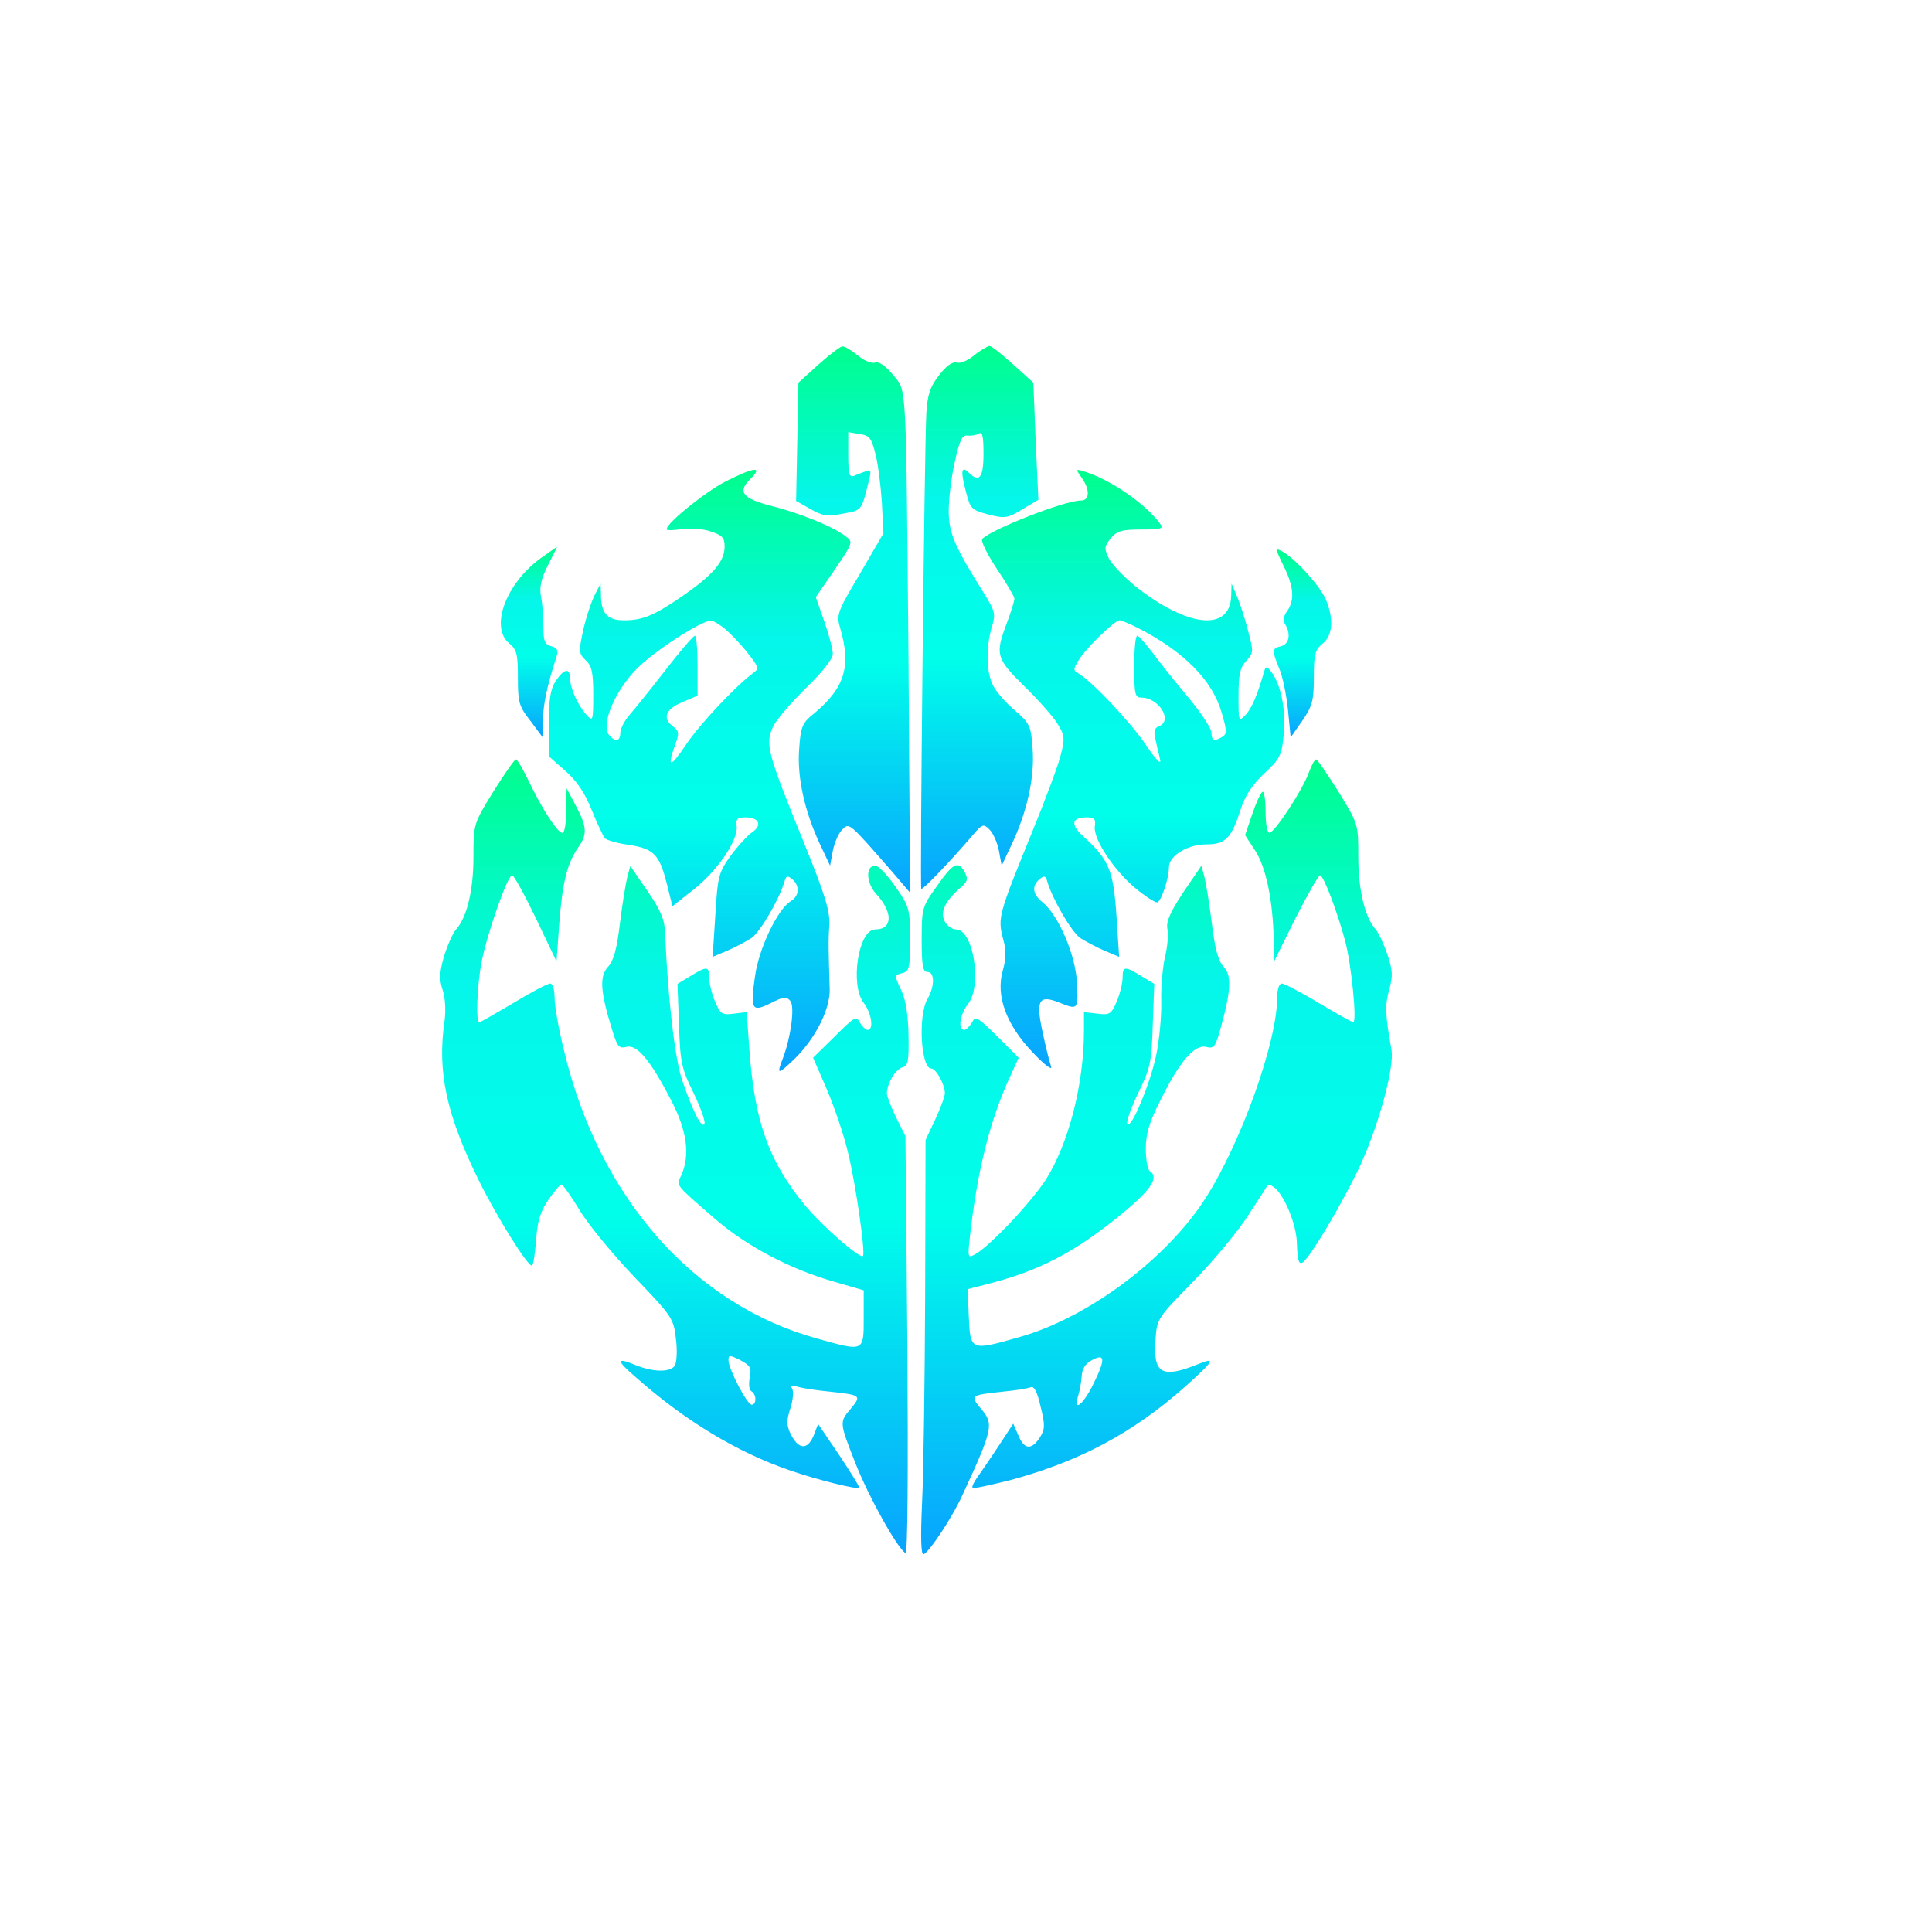 <?xml version="1.0" encoding="utf-8"?>
<svg viewBox="0 0 500 500" xmlns="http://www.w3.org/2000/svg" xmlns:xlink="http://www.w3.org/1999/xlink" xmlns:bx="https://boxy-svg.com">
  <defs>
    <linearGradient id="gradient-17-0" gradientUnits="userSpaceOnUse" x1="1452.5" y1="2475" x2="1452.5" y2="3889" spreadMethod="pad" xlink:href="#gradient-17"/>
    <linearGradient id="gradient-17" bx:pinned="true">
      <stop offset="0.004" style="stop-color: rgb(8, 164, 254);"/>
      <stop offset="0.427" style="stop-color: rgb(0, 255, 234);"/>
      <stop offset="0.722" style="stop-color: rgb(5, 246, 234);"/>
      <stop offset="1" style="stop-color: rgb(0, 254, 140);"/>
    </linearGradient>
    <linearGradient id="gradient-17-1" gradientUnits="userSpaceOnUse" x1="1780.099" y1="2484.849" x2="1780.099" y2="3890" spreadMethod="pad" xlink:href="#gradient-17"/>
    <linearGradient id="gradient-17-2" gradientUnits="userSpaceOnUse" x1="1055.285" y1="2013.746" x2="1055.285" y2="3569.407" spreadMethod="pad" xlink:href="#gradient-17"/>
    <linearGradient id="gradient-17-3" gradientUnits="userSpaceOnUse" x1="2177.29" y1="2021.53" x2="2177.29" y2="3569.093" spreadMethod="pad" xlink:href="#gradient-17"/>
    <linearGradient id="gradient-17-4" gradientUnits="userSpaceOnUse" x1="613.994" y1="2876" x2="613.994" y2="3370" spreadMethod="pad" xlink:href="#gradient-17"/>
    <linearGradient id="gradient-17-5" gradientUnits="userSpaceOnUse" x1="2615.593" y1="2877" x2="2615.593" y2="3363.123" spreadMethod="pad" xlink:href="#gradient-17"/>
    <linearGradient id="gradient-17-6" gradientUnits="userSpaceOnUse" x1="992.007" y1="765.969" x2="992.007" y2="2820" spreadMethod="pad" xlink:href="#gradient-17"/>
    <linearGradient id="gradient-17-7" gradientUnits="userSpaceOnUse" x1="2237.766" y1="762.937" x2="2237.766" y2="2820" spreadMethod="pad" xlink:href="#gradient-17"/>
  </defs>
  <g transform="matrix(0.1, 0, 0, -0.1, 75.53, 478.534)" fill="#000000" stroke="none">
    <path d="M1363 3842 l-52 -47 -3 -153 -3 -153 37 -21 c32 -18 44 -20 84 -12 50 9 48 6 68 88 6 23 4 27 -8 22 -9 -3 -23 -9 -31 -12 -12 -5 -15 4 -15 53 l0 60 29 -5 c25 -3 31 -10 41 -50 7 -26 14 -83 17 -127 l4 -80 -61 -105 c-59 -99 -61 -106 -51 -140 29 -98 12 -154 -65 -219 -33 -26 -37 -35 -41 -93 -6 -73 14 -163 54 -248 l26 -55 7 38 c4 21 15 46 24 55 19 19 17 20 129 -108 l47 -55 -4 590 c-7 750 -4 705 -40 750 -19 23 -35 35 -47 32 -9 -3 -30 6 -45 19 -16 13 -33 23 -39 23 -5 0 -33 -21 -62 -47z" style="fill-rule: evenodd; fill: url(#gradient-17-0);"/>
    <path d="M1766 3866 c-15 -13 -36 -22 -45 -19 -12 3 -28 -9 -47 -34 -23 -30 -29 -50 -32 -98 -5 -104 -17 -1227 -13 -1230 3 -4 76 72 134 140 24 28 27 29 43 13 9 -9 20 -34 24 -55 l7 -38 26 55 c40 85 60 175 54 248 -4 59 -7 65 -46 99 -23 19 -48 48 -56 64 -18 34 -19 97 -4 150 11 35 9 42 -18 86 -79 126 -93 159 -93 217 0 31 7 89 16 127 12 55 19 69 32 67 10 -1 23 1 30 5 9 6 12 -6 12 -52 0 -62 -11 -76 -38 -49 -19 19 -22 5 -8 -47 12 -47 14 -49 58 -61 43 -11 50 -10 88 13 l42 25 -7 152 -6 151 -52 47 c-29 26 -56 48 -62 48 -5 -1 -23 -11 -39 -24z" style="fill-rule: evenodd; fill: url(#gradient-17-1);"/>
    <path d="M1124 3540 c-52 -26 -154 -108 -154 -124 0 -4 18 -3 39 0 21 3 55 1 75 -6 30 -10 36 -16 36 -39 0 -38 -29 -72 -103 -124 -78 -54 -108 -67 -157 -67 -44 0 -60 18 -60 67 l-1 28 -14 -27 c-8 -15 -22 -55 -30 -89 -13 -60 -13 -64 5 -82 16 -14 20 -31 20 -89 0 -69 -1 -71 -18 -52 -22 24 -42 69 -42 94 0 28 -16 25 -37 -7 -14 -21 -18 -48 -18 -111 l0 -84 42 -37 c30 -26 51 -57 69 -102 14 -35 30 -68 34 -73 5 -5 32 -13 61 -17 66 -10 80 -25 99 -99 l15 -60 57 45 c61 49 114 127 109 163 -2 18 2 22 23 22 35 0 44 -20 18 -38 -12 -8 -37 -35 -56 -61 -31 -43 -34 -52 -40 -154 l-7 -108 38 16 c21 9 49 24 63 33 23 17 71 99 85 146 4 15 8 16 20 6 20 -17 19 -43 -4 -57 -34 -21 -82 -122 -92 -192 -13 -89 -9 -96 40 -72 33 17 41 18 51 6 12 -14 2 -92 -19 -148 -17 -44 -14 -44 30 -2 54 53 92 128 91 180 -3 99 -4 123 -1 165 2 37 -10 78 -68 220 -93 228 -98 250 -78 294 9 19 48 64 86 101 43 42 69 75 69 88 0 12 -10 50 -22 84 l-22 63 49 71 c47 69 48 72 29 86 -32 25 -118 60 -193 79 -74 19 -88 36 -56 68 36 35 14 34 -61 -4z m-2 -383 c14 -12 41 -40 58 -62 29 -37 30 -40 13 -52 -46 -35 -137 -131 -173 -185 -41 -61 -50 -61 -28 0 11 29 10 35 -5 47 -29 21 -20 45 23 63 l40 17 0 78 c0 42 -3 77 -7 77 -5 -1 -39 -41 -77 -90 -38 -49 -80 -101 -93 -116 -13 -15 -23 -35 -23 -46 0 -21 -13 -24 -29 -5 -22 27 15 114 72 172 47 47 168 125 192 124 6 0 22 -10 37 -22z" style="fill-rule: evenodd; fill: url(#gradient-17-2);"/>
    <path d="M2044 3549 c22 -31 21 -59 -2 -59 -42 0 -228 -73 -255 -99 -5 -5 12 -39 37 -77 25 -37 46 -73 46 -78 0 -6 -9 -35 -20 -64 -30 -80 -28 -90 45 -162 36 -35 75 -79 86 -97 19 -30 20 -39 9 -81 -6 -26 -41 -119 -77 -207 -84 -206 -86 -215 -73 -267 9 -31 9 -52 0 -84 -19 -66 9 -141 78 -213 29 -31 51 -47 47 -36 -4 11 -14 51 -22 89 -18 82 -10 97 40 78 52 -21 52 -21 49 48 -3 73 -48 177 -89 210 -26 21 -29 42 -8 60 12 10 16 9 20 -6 14 -47 62 -129 85 -146 14 -9 42 -24 63 -33 l38 -16 -7 108 c-8 116 -19 144 -87 205 -32 29 -29 48 9 48 21 0 25 -4 22 -24 -4 -32 50 -114 106 -160 24 -20 49 -36 55 -36 10 0 31 61 31 92 0 28 48 58 95 58 51 0 66 15 90 89 12 38 31 66 62 95 41 38 45 47 50 101 6 63 -7 127 -31 160 -12 16 -15 17 -19 5 -18 -63 -32 -96 -48 -114 -19 -19 -19 -19 -19 49 0 55 4 73 20 90 19 20 19 24 5 77 -8 31 -21 72 -29 90 l-14 33 -1 -32 c-3 -93 -113 -82 -249 26 -28 23 -58 54 -67 70 -13 27 -13 31 4 53 16 19 28 23 79 23 52 0 59 2 49 15 -37 51 -128 114 -196 135 -23 7 -23 7 -7 -16z m146 -389 c119 -61 192 -135 216 -218 14 -46 14 -56 3 -63 -21 -13 -29 -11 -29 10 0 11 -26 50 -57 88 -32 38 -74 90 -93 116 -19 25 -38 47 -42 47 -5 0 -8 -36 -8 -80 0 -70 2 -80 18 -80 46 0 83 -60 46 -74 -12 -5 -14 -13 -9 -34 3 -15 9 -38 12 -52 4 -16 -11 -1 -37 38 -40 59 -140 165 -175 185 -13 7 -13 11 2 35 19 31 93 102 105 102 5 0 26 -9 48 -20z" style="fill-rule: evenodd; fill: url(#gradient-17-3);"/>
    <path d="M643 3340 c-90 -66 -131 -179 -80 -220 19 -16 22 -28 22 -89 0 -64 3 -74 33 -112 l32 -43 0 45 c0 39 10 88 35 165 5 16 2 23 -14 27 -16 4 -20 13 -20 48 0 24 -2 60 -6 79 -5 26 0 47 18 83 13 26 24 47 23 47 -1 0 -20 -14 -43 -30z" style="fill-rule: evenodd; fill: url(#gradient-17-4);"/>
    <path d="M2566 3322 c27 -54 30 -89 10 -118 -10 -13 -11 -25 -5 -35 15 -24 10 -51 -11 -56 -24 -6 -24 -10 -5 -57 9 -20 19 -69 23 -108 l7 -71 30 43 c26 38 30 52 30 113 0 59 3 71 23 87 26 21 29 64 8 114 -15 35 -80 107 -114 125 -17 9 -17 6 4 -37z" style="fill-rule: evenodd; fill: url(#gradient-17-5);"/>
    <path d="M521 2736 c-51 -83 -51 -84 -51 -168 0 -87 -17 -157 -45 -188 -8 -9 -22 -40 -31 -69 -12 -42 -13 -59 -4 -87 7 -21 9 -54 5 -82 -19 -131 5 -242 90 -414 45 -91 124 -218 136 -218 4 0 8 29 11 64 3 48 10 74 31 105 15 22 31 41 35 41 4 -1 25 -31 47 -67 22 -37 86 -114 141 -172 99 -103 102 -108 108 -161 4 -30 2 -61 -3 -69 -12 -18 -58 -17 -105 3 -46 19 -46 10 2 -31 128 -114 264 -196 401 -243 69 -24 174 -50 179 -45 2 2 -21 39 -51 84 l-55 81 -12 -31 c-16 -37 -39 -35 -59 5 -11 23 -11 35 -1 66 7 21 9 44 5 51 -6 9 -2 10 16 5 13 -4 49 -9 79 -12 84 -9 85 -10 56 -45 -29 -34 -29 -35 12 -139 34 -87 108 -220 130 -234 6 -3 7 211 5 537 l-5 542 -24 48 c-13 27 -24 55 -24 62 0 26 22 63 40 68 15 4 17 16 16 83 -1 52 -7 92 -19 117 -18 38 -18 39 3 44 18 5 20 13 20 87 0 79 -2 85 -38 137 -21 30 -44 54 -52 54 -26 0 -24 -45 3 -74 43 -47 42 -91 -3 -91 -44 0 -66 -144 -30 -190 20 -26 27 -70 10 -70 -5 0 -14 9 -20 19 -9 18 -14 15 -65 -36 l-56 -55 36 -83 c19 -45 44 -118 54 -161 20 -80 46 -262 39 -269 -8 -8 -105 77 -150 131 -94 114 -131 218 -144 405 l-7 95 -33 -4 c-31 -4 -35 -1 -49 32 -8 19 -15 47 -15 61 0 30 -5 31 -49 4 l-33 -20 4 -107 c3 -97 7 -113 37 -174 18 -37 31 -73 29 -80 -6 -17 -30 30 -58 112 -19 57 -37 213 -44 380 -1 35 -11 59 -46 110 l-44 64 -8 -29 c-4 -17 -13 -70 -19 -120 -8 -66 -16 -96 -31 -112 -22 -24 -20 -63 10 -160 14 -46 18 -52 38 -47 27 7 61 -33 115 -137 42 -80 50 -143 27 -195 -13 -28 -20 -20 87 -113 81 -70 192 -129 306 -162 l79 -23 0 -73 c0 -86 1 -86 -120 -52 -320 88 -564 364 -655 743 -14 55 -25 118 -25 139 0 21 -5 37 -11 37 -7 0 -49 -22 -95 -50 -46 -27 -85 -50 -89 -50 -9 0 -6 93 6 155 13 70 67 225 79 225 5 0 32 -50 62 -112 l53 -111 7 97 c8 106 20 156 49 198 24 34 23 53 -6 108 l-24 45 -1 -57 c0 -33 -4 -58 -10 -58 -13 0 -56 68 -89 138 -14 29 -28 52 -31 52 -4 0 -30 -38 -59 -84z m664 -1516 c-3 -16 -2 -31 4 -35 14 -8 14 -35 1 -35 -12 0 -60 93 -60 115 0 14 3 14 31 0 26 -14 29 -20 24 -45z" style="fill-rule: evenodd; fill: url(#gradient-17-6);"/>
    <path d="M2632 2786 c-16 -45 -89 -156 -102 -156 -6 0 -10 24 -10 56 0 30 -4 53 -8 50 -5 -3 -17 -29 -27 -59 l-18 -53 26 -40 c28 -42 46 -130 48 -229 l0 -60 56 113 c31 61 60 112 64 112 9 0 44 -92 65 -170 16 -59 31 -210 21 -210 -4 0 -44 23 -90 50 -46 28 -89 50 -95 50 -7 0 -12 -15 -12 -37 0 -113 -93 -374 -185 -518 -100 -157 -304 -310 -482 -360 -126 -36 -127 -36 -131 52 l-3 72 43 11 c143 36 235 84 361 188 72 60 92 91 67 107 -5 3 -10 29 -10 57 0 39 9 69 37 124 50 102 89 147 119 140 20 -5 24 -1 37 46 28 100 30 139 8 162 -14 15 -22 47 -30 111 -6 50 -15 103 -19 120 l-8 30 -47 -69 c-34 -52 -45 -76 -41 -95 3 -14 0 -46 -6 -71 -6 -25 -11 -77 -10 -115 1 -39 -5 -102 -13 -140 -16 -76 -67 -198 -75 -177 -2 7 11 43 29 80 30 61 34 77 37 174 l4 107 -33 20 c-44 27 -49 26 -49 -4 0 -14 -7 -42 -15 -61 -14 -33 -18 -36 -50 -32 l-35 4 0 -47 c0 -140 -40 -294 -99 -387 -40 -61 -146 -173 -183 -193 -19 -10 -19 -8 -13 48 19 170 53 305 107 419 l19 42 -55 55 c-52 51 -57 54 -66 36 -6 -10 -15 -19 -20 -19 -17 0 -11 41 10 67 37 47 14 193 -31 193 -10 0 -23 9 -29 20 -13 24 0 52 37 85 22 18 24 24 14 44 -17 30 -30 23 -73 -39 -37 -51 -38 -57 -38 -137 0 -67 3 -83 15 -83 19 0 19 -37 0 -70 -25 -43 -17 -180 10 -180 12 0 35 -41 35 -64 0 -8 -11 -38 -25 -68 l-25 -53 -1 -400 c-1 -220 -4 -462 -8 -538 -4 -90 -3 -136 4 -134 14 5 73 93 100 152 80 173 82 185 49 224 -29 35 -28 36 58 45 31 3 62 8 70 11 9 4 17 -11 26 -51 12 -48 11 -59 -3 -80 -21 -32 -40 -30 -55 7 l-13 30 -38 -58 c-21 -32 -46 -68 -55 -81 -9 -12 -15 -25 -12 -27 2 -3 46 7 98 20 178 48 317 122 451 241 75 67 82 78 37 60 -96 -39 -119 -27 -113 61 4 56 5 57 98 152 52 53 116 130 142 171 27 41 50 77 51 79 2 2 10 -2 18 -8 26 -22 56 -96 57 -142 2 -58 7 -64 28 -37 35 46 110 178 140 246 48 109 84 246 77 290 -17 94 -17 116 -6 156 10 36 9 51 -5 92 -9 27 -23 56 -30 64 -28 31 -45 102 -45 188 0 84 0 85 -51 168 -29 46 -55 84 -58 84 -4 0 -12 -15 -19 -34z m-557 -1581 c-26 -54 -54 -77 -40 -32 4 12 8 35 9 50 1 19 9 33 26 42 35 19 36 3 5 -60z" style="fill-rule: evenodd; fill: url(#gradient-17-7);"/>
  </g>
</svg>